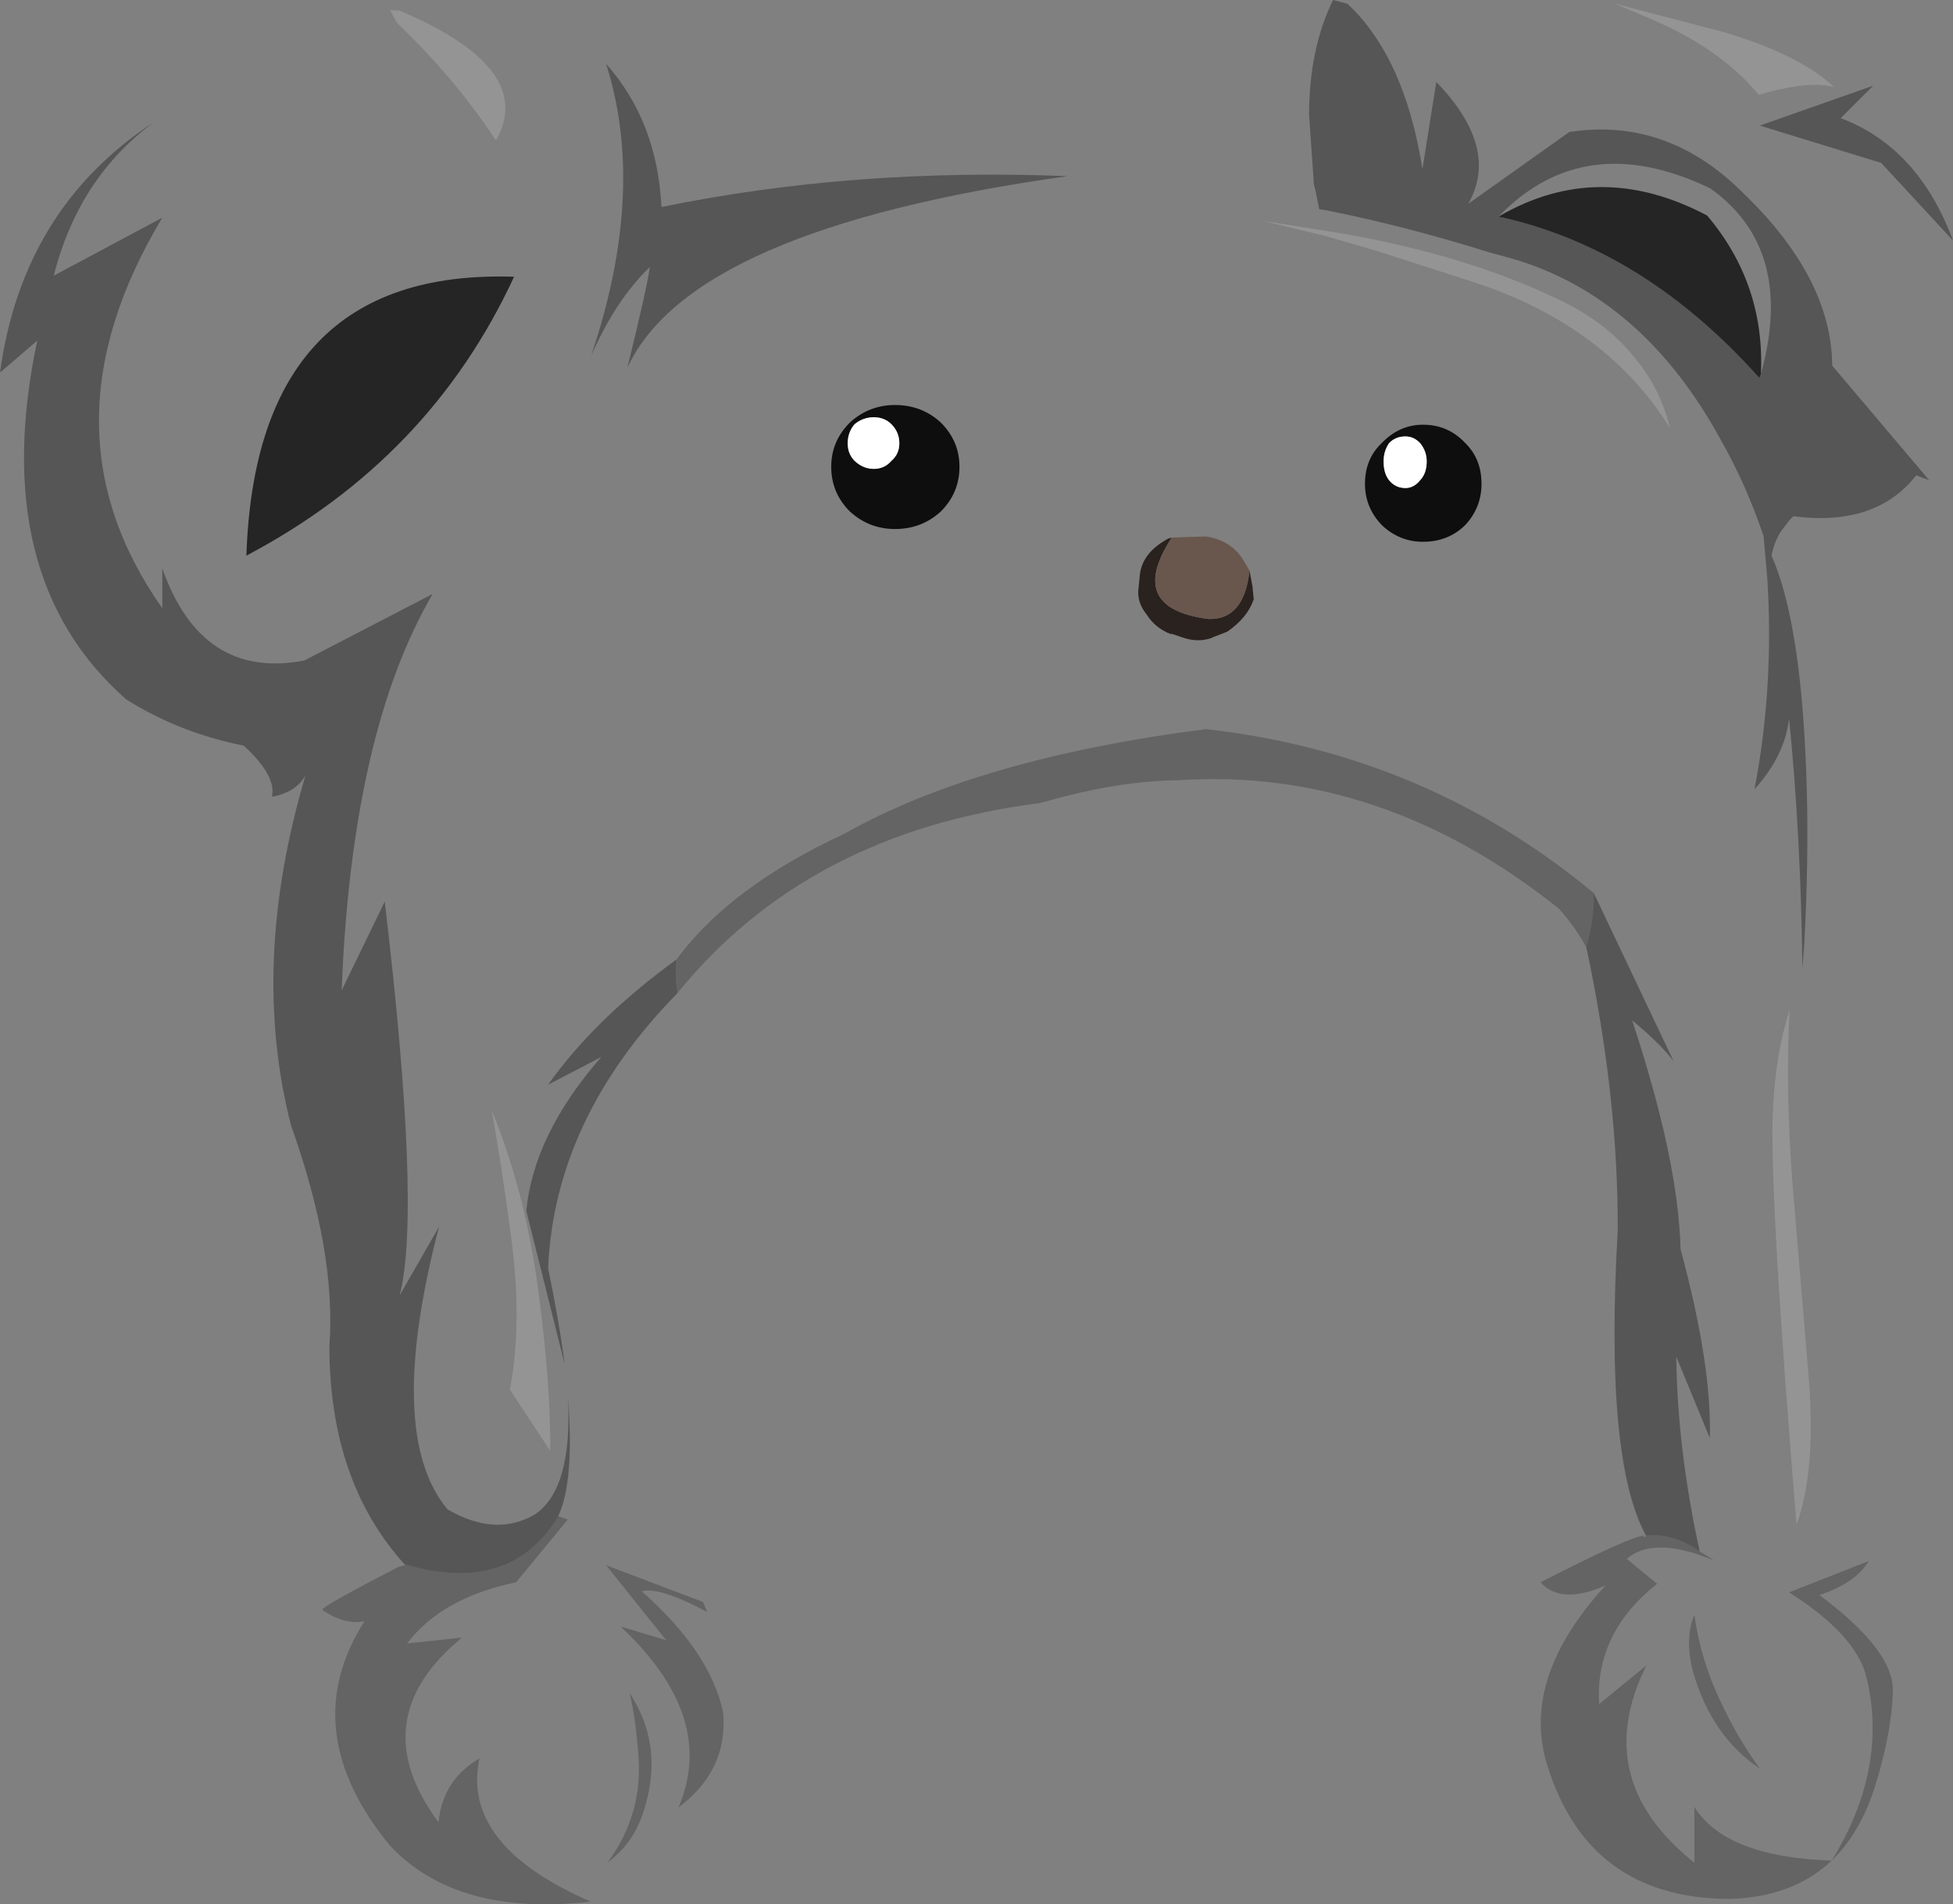<?xml version="1.0" encoding="UTF-8" standalone="no"?>
<svg xmlns:xlink="http://www.w3.org/1999/xlink" height="178.9px" width="183.5px" xmlns="http://www.w3.org/2000/svg">
  <rect width="100%" height="100%" fill="#808080" stroke="none"/>
  <g transform="matrix(1.0, 0.0, 0.0, 1.0, 100.9, 61.85)">
    <path d="M16.5 -8.25 L16.8 -6.65 16.8 -6.5 16.9 -5.55 Q16.3 -3.8 14.4 -2.5 L13.1 -2.0 12.9 -1.9 Q11.7 -1.5 10.4 -1.9 L9.2 -2.3 9.05 -2.3 Q7.65 -2.85 6.85 -4.1 6.0 -5.15 6.05 -6.3 L6.05 -6.35 6.2 -7.85 Q6.4 -9.7 8.35 -10.95 L8.85 -11.25 9.2 -11.35 Q4.85 -4.7 12.65 -3.7 16.0 -3.6 16.5 -8.25" fill="#2a221e" fill-rule="evenodd" stroke="none"/>
    <path d="M9.2 -11.35 L12.4 -11.45 Q14.7 -11.1 15.85 -9.35 L16.5 -8.25 Q16.0 -3.6 12.65 -3.7 4.85 -4.7 9.2 -11.35" fill="#69574d" fill-rule="evenodd" stroke="none"/>
    <path d="M28.95 -20.25 Q30.6 -21.95 32.8 -21.95 35.15 -21.95 36.75 -20.25 38.3 -18.75 38.3 -16.4 38.3 -14.15 36.75 -12.5 35.15 -10.95 32.8 -10.95 30.6 -10.95 28.95 -12.5 27.35 -14.15 27.35 -16.4 27.35 -18.75 28.95 -20.25 M29.6 -16.75 Q30.2 -16.0 31.15 -16.0 31.95 -16.0 32.55 -16.75 33.15 -17.4 33.15 -18.5 33.15 -19.45 32.55 -20.2 31.95 -20.85 31.15 -20.85 30.2 -20.85 29.6 -20.2 29.1 -19.45 29.1 -18.5 29.1 -17.4 29.6 -16.75 M-10.75 -18.0 Q-10.75 -15.55 -12.5 -13.8 -14.3 -12.15 -16.8 -12.15 -19.25 -12.15 -21.05 -13.8 -22.8 -15.55 -22.8 -18.0 -22.8 -20.4 -21.05 -22.15 -19.25 -23.8 -16.8 -23.8 -14.3 -23.8 -12.5 -22.15 -10.75 -20.4 -10.75 -18.0 M-16.4 -20.2 Q-16.4 -21.25 -17.15 -22.0 -17.8 -22.65 -18.8 -22.65 -19.8 -22.65 -20.6 -22.0 -21.25 -21.25 -21.25 -20.2 -21.25 -19.2 -20.6 -18.55 -19.8 -17.8 -18.8 -17.8 -17.8 -17.8 -17.15 -18.55 -16.4 -19.2 -16.4 -20.2" fill="#0e0e0e" fill-rule="evenodd" stroke="none"/>
    <path d="M29.6 -16.75 Q29.1 -17.4 29.1 -18.5 29.1 -19.45 29.6 -20.2 30.2 -20.85 31.15 -20.85 31.95 -20.85 32.55 -20.2 33.15 -19.45 33.15 -18.5 33.15 -17.4 32.55 -16.75 31.95 -16.0 31.15 -16.0 30.2 -16.0 29.6 -16.75 M-16.4 -20.2 Q-16.4 -19.2 -17.15 -18.55 -17.8 -17.8 -18.8 -17.8 -19.8 -17.8 -20.6 -18.55 -21.25 -19.2 -21.25 -20.2 -21.25 -21.25 -20.6 -22.0 -19.8 -22.65 -18.8 -22.65 -17.8 -22.65 -17.15 -22.0 -16.4 -21.25 -16.4 -20.2" fill="#ffffff" fill-rule="evenodd" stroke="none"/>
    <path d="M58.8 83.9 Q59.55 84.35 60.15 84.75 54.5 82.4 51.95 84.6 L54.8 86.95 Q48.95 91.55 49.35 98.25 L53.8 94.6 Q48.45 105.3 58.3 113.15 L58.3 107.9 Q61.2 112.6 71.2 112.95 76.5 104.35 74.5 95.85 73.6 91.8 67.2 87.75 L74.7 84.8 Q73.4 86.9 70.05 88.0 76.95 93.15 76.95 96.9 76.9 100.65 75.3 105.9 73.9 110.35 71.2 112.95 67.5 116.45 61.4 116.55 48.35 116.4 44.5 104.05 41.9 95.9 49.95 87.1 45.75 88.95 43.85 86.8 52.05 82.6 53.55 82.4 53.4 82.7 54.0 82.4 53.5 82.6 53.75 82.4 56.35 82.15 58.8 83.9 M48.15 27.15 Q46.95 25.0 45.55 23.5 28.9 10.2 9.8 11.45 4.85 11.5 -1.0 13.0 L-1.9 13.25 -3.2 13.6 Q-25.0 16.35 -37.25 31.45 -37.5 30.0 -37.35 28.3 -32.3 21.45 -21.6 16.5 -9.05 9.4 12.4 6.65 33.05 8.95 48.85 22.05 48.9 24.55 48.15 27.15 M58.2 95.3 Q57.35 92.15 58.3 89.85 58.95 94.5 61.15 98.8 62.55 101.7 64.45 104.3 59.95 101.3 58.2 95.3 M-48.45 80.6 L-47.55 80.9 -52.4 86.8 Q-59.4 88.25 -62.65 92.55 L-57.5 92.0 Q-66.85 99.7 -59.7 109.35 -59.3 105.35 -55.85 103.35 -57.6 111.5 -45.4 116.8 -58.0 118.25 -64.3 111.5 -73.15 100.65 -66.65 90.45 -68.5 90.85 -70.6 89.4 -71.0 89.25 -63.45 85.35 L-62.85 85.2 -62.9 85.1 Q-52.95 88.05 -48.45 80.6 M-32.95 99.05 Q-32.5 104.5 -37.15 107.95 -33.5 99.45 -42.6 90.95 L-38.3 92.25 -43.95 85.2 -34.85 88.65 -34.45 89.6 Q-38.9 87.2 -40.6 87.65 -34.15 93.35 -32.95 99.05 M-41.75 97.2 Q-38.75 101.75 -40.1 107.15 -41.0 111.1 -43.8 113.1 -40.55 108.7 -40.9 103.3 -41.15 99.6 -41.75 97.2" fill="#000000" fill-opacity="0.22" fill-rule="evenodd" stroke="none"/>
    <path d="M64.55 -26.7 L64.4 -26.35 Q53.5 -38.55 39.9 -41.5 49.3 -47.0 59.5 -41.6 64.95 -35.15 64.55 -26.7 M-77.75 -9.65 Q-76.85 -36.65 -52.6 -35.85 -60.5 -18.75 -77.75 -9.65" fill="#000000" fill-opacity="0.71" fill-rule="evenodd" stroke="none"/>
    <path d="M82.6 -39.25 L75.85 -46.55 64.45 -50.05 75.1 -53.8 72.05 -50.75 Q79.35 -48.0 82.6 -39.25 M25.7 -61.5 Q31.1 -56.45 32.75 -45.95 L34.05 -54.15 Q40.05 -47.95 37.05 -42.7 L46.55 -49.45 Q55.7 -50.85 62.8 -43.8 71.2 -35.75 71.25 -27.5 L80.35 -16.75 80.45 -16.7 79.95 -16.9 79.9 -16.9 79.15 -17.2 Q75.35 -12.35 67.6 -13.35 L67.25 -13.0 66.45 -11.95 Q65.85 -11.05 65.55 -9.7 L65.55 -9.65 Q67.65 -4.9 68.45 4.55 69.3 15.05 68.6 27.2 L68.45 29.2 68.45 29.0 Q68.3 16.7 67.2 5.65 66.8 9.15 63.95 12.3 65.8 2.65 65.15 -7.55 L64.8 -11.5 Q63.15 -16.35 60.85 -20.4 53.5 -33.95 41.2 -37.55 L39.0 -38.15 Q31.2 -40.6 23.7 -42.1 L23.05 -42.2 22.75 -43.7 22.55 -44.55 22.1 -51.05 Q22.1 -57.25 24.35 -61.85 L25.7 -61.5 M39.9 -41.5 Q53.5 -38.55 64.4 -26.35 L64.55 -26.7 Q67.8 -38.45 59.8 -44.15 47.95 -49.85 39.9 -41.5 M48.85 22.05 L56.35 37.85 Q55.1 36.2 52.45 34.0 56.8 47.15 57.0 55.5 59.95 66.4 59.75 73.25 L56.6 65.6 Q56.7 74.3 58.8 83.9 56.35 82.15 53.75 82.4 49.85 75.3 51.1 53.75 51.15 41.2 48.15 27.15 48.9 24.55 48.85 22.05 M-37.25 31.45 Q-48.8 43.25 -49.4 57.3 -48.35 62.35 -47.85 66.3 L-51.45 51.9 Q-50.75 44.7 -44.4 37.45 L-49.4 40.05 Q-45.0 33.85 -37.35 28.3 -37.5 30.0 -37.25 31.45 M-62.9 85.1 Q-69.95 77.3 -69.95 64.6 -69.3 55.8 -73.55 43.9 -77.45 28.75 -72.2 11.0 -73.1 12.6 -75.35 13.0 -74.9 11.05 -78.0 8.2 -84.05 7.0 -89.05 3.85 -102.1 -7.65 -97.4 -29.85 L-100.9 -26.85 Q-98.8 -42.3 -86.4 -50.4 -93.5 -45.2 -95.85 -35.95 L-85.65 -41.4 Q-97.55 -21.6 -85.65 -4.7 L-85.65 -8.45 Q-81.95 2.05 -72.3 0.2 L-60.25 -6.05 Q-67.85 6.95 -68.8 31.2 L-64.75 22.85 Q-61.3 51.95 -63.35 59.85 L-59.65 53.4 Q-64.75 72.9 -58.85 79.95 -54.3 82.6 -50.6 80.4 -47.05 77.95 -47.55 69.25 -46.9 77.25 -48.45 80.6 -52.95 88.05 -62.9 85.1 M-0.6 -45.3 Q-35.95 -40.35 -41.95 -27.3 -40.0 -35.3 -39.85 -36.75 -43.0 -33.75 -45.35 -28.45 -40.15 -43.9 -43.95 -55.85 -39.15 -50.45 -38.75 -42.4 -20.75 -46.1 -0.6 -45.3" fill="#000000" fill-opacity="0.329" fill-rule="evenodd" stroke="none"/>
    <path d="M61.2 -58.8 Q68.3 -56.65 71.45 -53.65 69.25 -54.35 64.35 -52.95 60.65 -57.4 53.9 -60.2 L50.85 -61.5 61.2 -58.8 M25.0 -39.95 Q36.85 -37.9 45.45 -33.75 50.1 -31.6 52.8 -28.1 55.1 -25.35 56.0 -21.65 50.15 -31.05 38.15 -35.15 L28.55 -38.25 23.55 -39.7 17.75 -41.1 25.0 -39.95 M67.25 33.0 Q66.85 40.3 67.5 49.1 L69.0 67.05 Q69.8 76.15 67.9 81.4 65.45 51.7 65.65 43.2 65.8 37.6 67.25 33.0 M-63.35 -60.85 Q-50.45 -55.4 -54.3 -48.65 -58.2 -54.55 -63.5 -59.6 L-63.55 -59.65 -63.7 -59.9 -63.9 -60.25 -64.25 -60.9 -63.35 -60.85 M-54.7 42.45 Q-51.55 50.15 -50.35 59.2 -49.15 68.1 -49.2 74.45 L-53.0 68.7 Q-51.75 62.35 -52.95 53.8 -53.8 47.45 -54.7 42.45" fill="#ffffff" fill-opacity="0.157" fill-rule="evenodd" stroke="none"/>
  </g>
</svg>
